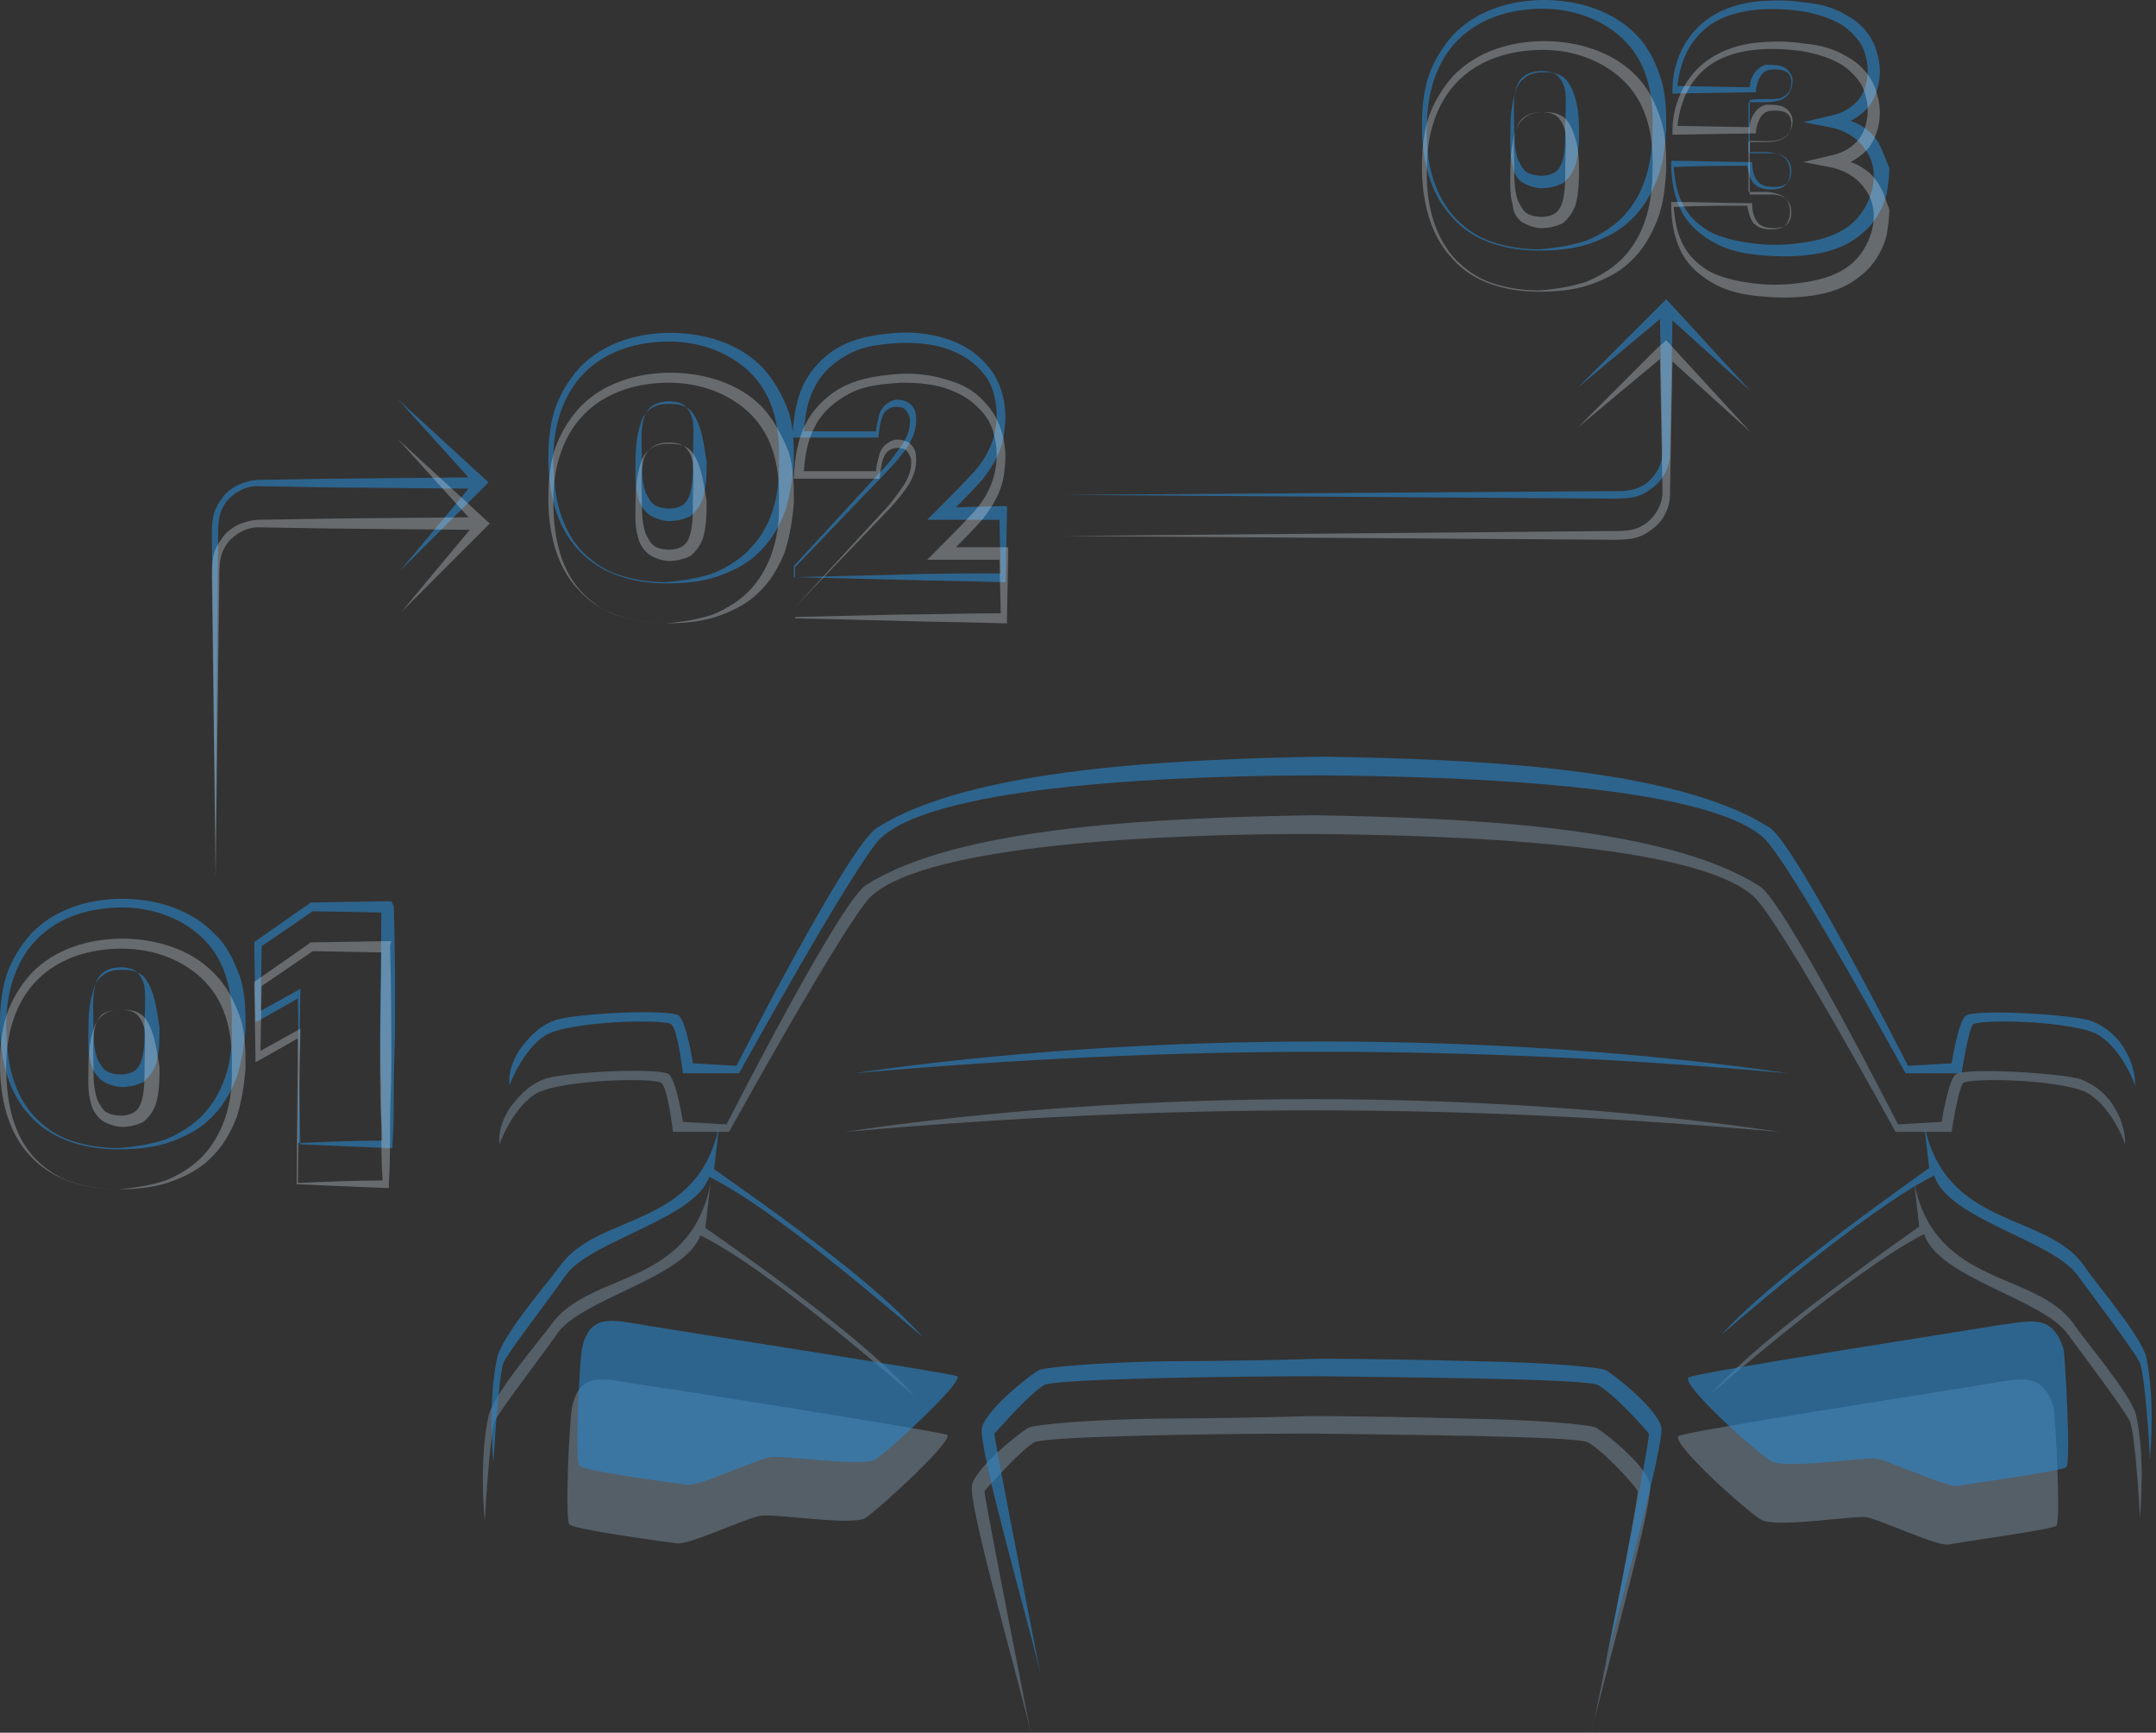 <svg width="173" height="139" viewBox="0 0 173 139" fill="none" xmlns="http://www.w3.org/2000/svg">
<rect x="0" y="0" width="173" height="139" fill="#333333" stroke="none"/>
<g clip-path="url(#clip0)">
<path opacity="0.3" d="M67.8 90.8C93.9 88.5 116.9 88.5 142.8 90.8C119.4 87.3 91.1 87.3 67.8 90.8ZM159.6 111C156.7 111.5 135.3 114.8 134.7 115.2C134 115.7 140.1 121.2 141.3 121.9C142.4 122.6 148.5 121.6 149.7 121.7C150.9 121.9 155.5 124.1 156.4 123.9C157.3 123.7 164.7 122.7 165 122.4C165.4 122 164.9 113.8 164.8 113C164 110 162.1 110.6 159.6 111ZM56.2 99.1C62.1 102 73.5 112.2 73.3 111.9C71.1 109.5 67.5 106.1 56.6 98.5L57 95C55.3 103.4 47.3 101.9 44.2 106.3C43.5 107.3 39.6 111.8 39.2 113.6C38.4 117.2 38.9 122.1 38.9 122C38.9 121.8 39.3 115.1 39.7 114C40.2 113 43.6 108.6 44.7 107C46.6 104.2 55 102.5 56.2 99.1ZM58.3 90.2L54.8 90C54.8 90 54.3 86.8 53.7 86.2C53.1 85.6 44.9 86 43.6 86.6C42.3 87.1 41.5 88.1 40.9 88.9C39.8 90.6 40.1 91.8 40.1 91.8C40.1 91.6 41.2 88.9 42.9 87.8C44.7 86.6 52.7 86.4 53.1 86.9C53.6 87.4 54 90.8 54 90.8H58.5C58.5 90.8 67.9 73.8 69.9 71.9C74.6 67.6 94.3 66.9 105.3 66.9C116.3 67 135.9 67.6 140.7 71.9C142.8 73.8 152.1 90.8 152.1 90.8H156.6C156.6 90.8 157.1 87.5 157.5 86.9C158 86.4 166 86.6 167.7 87.8C169.5 89 170.5 91.6 170.5 91.8C170.5 91.9 170.7 90.6 169.7 88.9C169.2 88 168.3 87.1 167 86.6C165.7 86.1 157.6 85.6 156.9 86.2C156.3 86.8 155.8 90 155.8 90L152.3 90.2C152.3 90.2 143.2 72.3 141.2 71.1C133.6 66.2 117.1 65.6 105.4 65.4C93.5 65.6 77 66.2 69.5 71C67.4 72.3 58.3 90.2 58.3 90.2ZM171.8 121.8V121.7C171.8 121.8 171.8 121.8 171.8 121.8ZM50.9 111C48.4 110.6 46.5 110 45.9 112.9C45.7 113.8 45.3 122 45.7 122.3C46.1 122.7 53.4 123.7 54.3 123.8C55.2 124 59.8 121.8 61 121.6C62.2 121.4 68.2 122.4 69.4 121.8C70.5 121.1 76.6 115.5 76 115.1C75.2 114.8 53.8 111.4 50.9 111ZM128 114.5C127.5 114.3 123.7 113.9 117.7 113.8C114 113.7 108.8 113.6 105.3 113.6C101.8 113.7 96.6 113.8 92.9 113.8C86.9 113.9 83.1 114.3 82.6 114.5C82.1 114.7 78.4 117.6 78 119.1C77.6 120.6 82.1 136 82.7 139C82.8 139.4 78.9 119.8 79 119.6C79.2 119.4 81.8 116.4 83 115.7C84 115.2 98.2 115 105.2 115C112.2 115.1 126.4 115.2 127.4 115.7C128.7 116.4 131.3 119.3 131.4 119.6C131.6 119.8 127.7 139.4 127.7 139C128.3 136.1 132.7 120.6 132.4 119.1C132.2 117.6 128.5 114.7 128 114.5ZM171.4 113.5C170.9 111.7 167 107.2 166.4 106.2C163.3 101.9 155.3 103.3 153.6 94.9L154 98.4C143.1 106.1 139.5 109.4 137.3 111.8C137.1 112 148.6 101.9 154.4 99C155.5 102.5 163.9 104.2 165.9 107C167 108.5 170.4 113 170.9 114C171.3 114.9 171.7 120.9 171.7 121.8C171.8 120.9 172.1 116.6 171.4 113.5Z" fill="#A3C7E2"/>
<path d="M68.5 86.1C94.6 83.8 117.6 83.8 143.5 86.1C120.2 82.7 91.8 82.7 68.5 86.1ZM128.8 109.9C128.3 109.7 124.5 109.3 118.5 109.2C114.8 109.1 109.6 109 106.1 109C102.6 109.1 97.4 109.2 93.7 109.2C87.7 109.3 83.9 109.7 83.4 109.9C82.9 110.1 79.2 113 78.8 114.5C78.4 116 82.9 131.4 83.5 134.4C83.6 134.8 79.7 115.2 79.8 115C80 114.8 82.6 111.8 83.8 111.1C84.8 110.6 99 110.4 106 110.4C113 110.5 127.2 110.6 128.2 111.1C129.5 111.8 132.1 114.7 132.3 115C132.5 115.2 128.6 134.8 128.6 134.4C129.2 131.5 133.6 116 133.3 114.5C133 113 129.3 110.1 128.8 109.9ZM59.1 85.5L55.6 85.3C55.6 85.3 55.1 82.1 54.5 81.5C53.9 80.9 45.7 81.3 44.4 81.9C43.1 82.4 42.3 83.4 41.7 84.2C40.6 85.9 40.9 87.1 40.9 87.1C40.9 86.9 42 84.2 43.7 83.1C45.5 81.9 53.5 81.7 53.9 82.2C54.4 82.7 54.8 86.1 54.8 86.1H59.3C59.3 86.1 68.7 69.1 70.7 67.2C75.4 62.9 95.1 62.2 106.1 62.2C117.1 62.3 136.7 62.9 141.5 67.2C143.6 69.1 152.9 86.1 152.9 86.1H157.4C157.4 86.1 157.9 82.8 158.3 82.2C158.8 81.7 166.8 81.9 168.5 83.1C170.3 84.3 171.3 86.9 171.3 87.1C171.3 87.2 171.5 85.9 170.5 84.2C170 83.3 169.1 82.4 167.8 81.9C166.5 81.4 158.4 80.9 157.7 81.5C157.1 82.1 156.6 85.3 156.6 85.3L153.1 85.5C153.1 85.5 144 67.6 142 66.4C134.4 61.5 117.9 60.9 106.2 60.7C94.4 60.9 77.9 61.6 70.4 66.4C68.2 67.6 59.1 85.5 59.1 85.5ZM172.2 108.8C171.7 107 167.8 102.5 167.2 101.5C164.1 97.2 156.1 98.6 154.4 90.2L154.8 93.7C144 101.4 140.3 104.7 138.1 107.1C137.9 107.3 149.4 97.2 155.2 94.3C156.3 97.8 164.7 99.5 166.7 102.3C167.8 103.8 171.2 108.3 171.7 109.3C172.1 110.2 172.5 116.1 172.5 117.1C172.6 116.2 172.9 112 172.2 108.8ZM172.5 117.2V117.1C172.5 117.2 172.5 117.2 172.5 117.2ZM160.4 106.3C157.5 106.8 136.1 110.1 135.5 110.5C134.8 111 140.9 116.5 142.1 117.2C143.2 117.9 149.3 116.9 150.5 117C151.7 117.2 156.3 119.4 157.2 119.2C158.1 119 165.5 118 165.8 117.7C166.2 117.3 165.7 109.1 165.6 108.3C164.7 105.3 162.9 106 160.4 106.3ZM56.9 94.4C62.8 97.3 74.2 107.5 74 107.2C71.8 104.8 68.2 101.4 57.3 93.8L57.7 90.3C56 98.7 48 97.2 44.9 101.6C44.2 102.6 40.3 107.1 39.9 108.9C39.1 112.5 39.6 117.4 39.6 117.3C39.6 117.1 40 110.4 40.4 109.3C40.9 108.3 44.3 103.9 45.4 102.3C47.4 99.5 55.8 97.8 56.9 94.4ZM51.7 106.3C49.2 105.9 47.3 105.3 46.7 108.2C46.5 109.1 46.1 117.3 46.5 117.6C46.9 118 54.2 119 55.1 119.1C56 119.3 60.6 117.1 61.8 116.9C63 116.7 69 117.7 70.2 117.1C71.3 116.4 77.4 110.8 76.8 110.4C76 110.1 54.6 106.8 51.7 106.3Z" fill="#2A86C9" fill-opacity="0.6"/>
<path d="M17.2 74.9C15.3 72.9 12.4 72.1 9.8 72.1C7.2 72.1 4.4 72.9 2.5 74.9C1.6 75.9 0.9 77.1 0.5 78.3C0.1 79.6 0 80.9 0 82.2C0 84.8 0.6 87.6 2.4 89.5C4.2 91.5 6.9 92.2 9.5 92.2C10.8 92.2 12.1 92.1 13.4 91.7C14.6 91.3 15.9 90.7 16.8 89.8C17.8 88.9 18.5 87.7 19 86.4C19.4 85.1 19.6 83.8 19.7 82.5C19.7 81.2 19.7 79.8 19.3 78.5C18.8 77.1 18.2 75.8 17.2 74.9ZM16.4 89.3C15.6 90.2 14.5 90.9 13.3 91.4C12.1 91.8 10.8 92 9.5 92.1C8.2 92.1 6.9 91.9 5.7 91.5C4.5 91.1 3.4 90.3 2.6 89.4C0.9 87.4 0.5 84.8 0.5 82.2C0.5 79.7 1.2 77.1 3 75.3C4.8 73.5 7.3 72.8 9.8 72.8C12.3 72.8 14.8 73.7 16.5 75.5C18.2 77.3 18.7 79.8 18.6 82.4C18.7 84.9 18.1 87.4 16.4 89.3ZM12.1 79.3C11.9 78.8 11.6 78.3 11.2 78.1C10.7 77.8 10.2 77.8 9.7 77.8C9.2 77.8 8.7 77.9 8.3 78.2C7.9 78.5 7.6 78.9 7.5 79.4C7.2 80.3 7.1 81.3 7.1 82.3C7.1 83.3 7 84.3 7.3 85.3C7.4 85.8 7.7 86.3 8.2 86.7C8.7 87 9.3 87.2 9.8 87.2C10.3 87.2 10.9 87.1 11.5 86.8C12 86.4 12.3 85.9 12.5 85.4C12.8 84.4 12.8 83.3 12.8 82.4C12.6 81.3 12.5 80.2 12.1 79.3ZM11.6 82.2C11.6 83.2 11.6 84.1 11.4 84.9C11.3 85.3 11.1 85.7 10.8 85.9C10.5 86.1 10.1 86.2 9.7 86.2C9.3 86.2 8.8 86.1 8.5 85.9C8.2 85.7 8 85.3 7.8 84.9C7.5 84 7.5 83.1 7.5 82.1C7.5 81.1 7.4 80.2 7.6 79.2C7.7 78.7 7.9 78.3 8.3 78C8.7 77.7 9.2 77.6 9.7 77.6C10.2 77.6 10.7 77.7 11 78C11.3 78.3 11.5 78.7 11.6 79.2C11.7 80.3 11.6 81.3 11.6 82.2ZM31.4 72.3H31L25 72.4H24.9L24.8 72.5L20.5 75.5L20.4 75.6V75.8L20.5 81.6V82L20.9 81.8L23.9 80.1L24.1 91.8C26.4 91.9 28.8 92 31.2 92.1H31.5V91.8C31.6 90.2 31.6 88.6 31.6 87C31.6 85.4 31.7 83.8 31.7 82.2C31.7 79 31.7 75.9 31.6 72.7L31.4 72.3ZM23.9 91.7L24.1 79.7V79.3L23.8 79.5L20.9 81.1L21 75.9L25.1 73.1L30.6 73.2C30.6 76.2 30.5 79.2 30.5 82.3C30.5 83.9 30.5 85.5 30.6 87.1C30.6 88.6 30.6 90.1 30.7 91.5C28.4 91.5 26.2 91.6 23.9 91.7ZM61.2 29.5C59.3 27.5 56.4 26.7 53.8 26.7C51.2 26.7 48.4 27.5 46.5 29.5C45.6 30.5 44.9 31.7 44.5 32.9C44.1 34.2 44 35.5 44 36.8C44 39.4 44.6 42.2 46.4 44.1C48.2 46.1 50.9 46.8 53.5 46.8C54.8 46.8 56.1 46.7 57.4 46.3C58.6 45.9 59.9 45.3 60.8 44.4C61.8 43.5 62.5 42.3 63 41C63.4 39.7 63.6 38.4 63.7 37.1C63.7 35.8 63.7 34.4 63.3 33.1C62.8 31.7 62.1 30.5 61.2 29.5ZM60.3 43.9C59.5 44.8 58.4 45.5 57.2 46C56 46.4 54.7 46.6 53.4 46.7C52.1 46.7 50.8 46.5 49.6 46.1C48.4 45.7 47.3 44.9 46.5 44C44.8 42 44.4 39.4 44.4 36.8C44.4 34.3 45.1 31.7 46.9 29.9C48.7 28.1 51.2 27.4 53.7 27.4C56.2 27.4 58.7 28.3 60.4 30.1C62.1 31.9 62.6 34.4 62.5 37C62.6 39.5 62 42.1 60.3 43.9ZM76.7 40.7C77.4 40 78.1 39.3 78.8 38.5C79.7 37.4 80.5 36 80.6 34.5C80.8 33 80.6 31.5 79.8 30.1C79 28.8 77.7 27.8 76.3 27.3C74.9 26.8 73.4 26.6 72 26.7C70.6 26.8 69.1 27 67.8 27.6C66.5 28.2 65.3 29.3 64.6 30.6C63.9 31.9 63.7 33.4 63.6 34.8V35.1H63.9H70.3H70.5V34.9C70.6 34.1 70.7 33.1 71.3 32.8C71.6 32.6 72 32.6 72.4 32.7C72.7 32.8 72.9 33.2 73 33.5C73.1 34.3 72.8 35.1 72.3 35.8C71.8 36.5 71.3 37.2 70.7 37.8L63.7 45.4V46.3L71.9 46.5C74.7 46.6 77.5 46.6 80.3 46.7H80.7V46.3L80.8 41.1V40.6H80.3L76.7 40.7ZM72.2 46.1L63.8 46.3V45.5L71 38C71.6 37.4 72.2 36.7 72.7 36C73.2 35.3 73.6 34.4 73.5 33.4C73.5 32.9 73.2 32.4 72.7 32.2C72.2 32 71.7 32 71.3 32.3C70.8 32.6 70.6 33 70.5 33.5C70.4 33.9 70.3 34.2 70.3 34.6H64.5C64.6 33.3 64.8 32.1 65.4 31C66 29.8 67.1 28.9 68.3 28.3C69.5 27.7 70.9 27.6 72.3 27.5C73.7 27.5 75.1 27.6 76.3 28.1C77.6 28.6 78.6 29.4 79.3 30.5C79.9 31.6 80.1 33 79.9 34.3C79.7 35.6 79.1 36.8 78.2 37.8C77.3 38.8 76.3 39.8 75.3 40.8L74.4 41.7H75.7H80.2L80.3 46C77.4 46 74.8 46 72.2 46.1ZM56 33.9C55.8 33.4 55.5 32.9 55.1 32.7C54.6 32.4 54.1 32.4 53.6 32.4C53.1 32.4 52.6 32.5 52.2 32.8C51.8 33.1 51.5 33.5 51.4 34C51.1 34.9 51 35.9 51 36.9C51 37.9 50.9 38.9 51.2 39.9C51.3 40.4 51.6 40.9 52.1 41.3C52.6 41.6 53.2 41.8 53.7 41.8C54.2 41.8 54.8 41.7 55.4 41.4C55.9 41 56.2 40.5 56.4 40C56.7 39 56.7 37.9 56.7 37C56.5 35.9 56.4 34.8 56 33.9ZM55.6 36.8C55.6 37.8 55.6 38.7 55.4 39.5C55.3 39.9 55.1 40.3 54.8 40.5C54.5 40.7 54.1 40.8 53.7 40.8C53.3 40.8 52.8 40.7 52.5 40.5C52.2 40.3 52 39.9 51.8 39.5C51.5 38.6 51.5 37.7 51.5 36.7C51.5 35.7 51.4 34.8 51.6 33.8C51.7 33.3 51.9 32.9 52.3 32.6C52.7 32.3 53.2 32.2 53.7 32.2C54.2 32.2 54.7 32.3 55 32.6C55.3 32.9 55.5 33.3 55.6 33.8C55.7 34.9 55.6 35.9 55.6 36.8ZM150.7 11.4C150.2 10.6 149.4 10 148.5 9.7C149.2 9.3 149.9 8.8 150.3 8C150.9 6.8 151 5.5 150.6 4.2C150.3 3 149.4 1.9 148.3 1.3C147.2 0.6 146 0.3 144.8 0.2C143.6 0 142.4 0 141.2 0.1C140 0.2 138.8 0.5 137.7 1.1C136.6 1.7 135.7 2.6 135.1 3.7C134.5 4.8 134.2 6 134.2 7.2V7.5H134.5L140.7 7.4H140.9V7.2C141 6.5 141.3 5.7 142 5.6C142.7 5.5 143.6 5.6 143.7 6.3C143.8 6.6 143.7 7 143.6 7.3C143.4 7.6 143.1 7.8 142.8 7.9C142 8 141.2 7.9 140.5 8H140.4V8.1V12.2V12.3H140.5H142.1C142.6 12.3 143.2 12.4 143.5 12.9C143.8 13.3 143.8 14 143.6 14.4C143.4 14.9 142.8 15 142.3 15C141.8 15 141.3 14.9 141 14.5C140.7 14.1 140.6 13.6 140.6 13.1V13H140.5C138.4 13 136.3 12.9 134.3 12.9H134.1V13.1C134.1 14.4 134.3 15.7 134.9 16.9C135.5 18.1 136.6 19 137.8 19.6C139 20.2 140.3 20.4 141.6 20.5C142.9 20.6 144.2 20.6 145.5 20.4C146.8 20.2 148.1 19.8 149.2 18.9C150.3 18.1 151.1 16.8 151.4 15.5C151.5 14.8 151.6 14.2 151.6 13.5C151.3 12.8 151.1 12.1 150.7 11.4ZM150.2 15.3C149.9 16.4 149.3 17.4 148.4 18.1C147.5 18.8 146.3 19.2 145.1 19.4C143.9 19.6 142.7 19.7 141.4 19.6C140.2 19.5 139 19.3 137.9 18.9C136.8 18.5 135.8 17.7 135.2 16.7C134.6 15.7 134.4 14.6 134.3 13.4C136.3 13.3 138.3 13.3 140.2 13.3C140.3 13.8 140.4 14.3 140.7 14.7C141.1 15.1 141.6 15.2 142.1 15.2C142.6 15.2 143.3 15.1 143.5 14.5C143.7 14 143.7 13.4 143.4 12.9C143.1 12.4 142.5 12.3 141.9 12.2H140.3V8.2H141.4C141.8 8.2 142.2 8.2 142.6 8.1C143 8 143.4 7.8 143.6 7.4C143.8 7 143.9 6.6 143.8 6.2C143.7 5.8 143.3 5.4 142.9 5.3C142.5 5.2 142.1 5.2 141.7 5.2C141.3 5.3 140.9 5.6 140.7 6C140.5 6.3 140.4 6.7 140.4 7L134.6 6.9C134.7 5.9 135 4.8 135.5 3.9C136.1 2.9 136.9 2.1 137.9 1.6C139.9 0.6 142.4 0.6 144.6 0.9C145.7 1.1 146.8 1.4 147.8 2C148.7 2.6 149.5 3.5 149.7 4.5C150 5.5 149.9 6.7 149.4 7.6C148.9 8.5 147.9 9.1 146.8 9.3L144.7 9.8L146.8 10.2C147.9 10.4 149 11 149.6 11.9C150.4 12.9 150.5 14.1 150.2 15.3ZM122.1 14.6C122.6 14.9 123.2 15.1 123.7 15.1C124.2 15.1 124.8 15 125.4 14.7C125.9 14.3 126.2 13.8 126.4 13.3C126.7 12.3 126.7 11.2 126.7 10.3C126.7 9.3 126.6 8.3 126.2 7.3C126 6.8 125.7 6.3 125.3 6.1C124.8 5.8 124.3 5.8 123.8 5.8C123.3 5.8 122.8 5.9 122.4 6.2C122 6.5 121.7 6.9 121.6 7.4C121.3 8.3 121.2 9.3 121.2 10.3C121.2 11.3 121.1 12.3 121.4 13.3C121.4 13.7 121.6 14.2 122.1 14.6ZM121.6 7.3C121.7 6.8 121.9 6.4 122.3 6.1C122.7 5.8 123.2 5.7 123.7 5.7C124.2 5.7 124.7 5.8 125 6.1C125.3 6.4 125.5 6.8 125.6 7.3C125.7 8.2 125.6 9.2 125.6 10.1C125.6 11.1 125.6 12 125.4 12.8C125.3 13.2 125.1 13.6 124.8 13.8C124.5 14 124.1 14.1 123.7 14.1C123.3 14.1 122.8 14 122.5 13.8C122.2 13.6 122 13.2 121.8 12.8C121.5 11.9 121.5 11 121.5 10C121.5 9.2 121.4 8.3 121.6 7.3ZM123.5 20.1C124.8 20.1 126.1 20 127.4 19.6C128.6 19.2 129.9 18.6 130.8 17.7C131.8 16.8 132.5 15.6 133 14.3C133.5 13 133.6 11.7 133.7 10.4C133.7 9.1 133.7 7.7 133.3 6.4C132.9 5.1 132.3 3.8 131.3 2.8C129.4 0.8 126.5 0 123.9 0C121.3 0 118.5 0.8 116.6 2.8C115.7 3.8 115 5 114.6 6.2C114.2 7.5 114.1 8.8 114.1 10.1C114.1 12.7 114.7 15.5 116.5 17.4C118.2 19.4 120.9 20.1 123.5 20.1ZM114.5 10.1C114.5 7.6 115.2 5 117 3.2C118.8 1.4 121.3 0.7 123.8 0.7C126.3 0.7 128.8 1.6 130.5 3.4C132.2 5.2 132.7 7.7 132.6 10.3C132.6 12.8 132.1 15.3 130.4 17.2C129.6 18.1 128.5 18.8 127.3 19.3C126.1 19.7 124.8 19.9 123.5 20C122.2 20 120.9 19.8 119.7 19.4C118.5 19 117.4 18.2 116.6 17.3C114.9 15.3 114.4 12.7 114.5 10.1ZM37.6 38.3L26.7 38.4L20.6 38.5C19.5 38.6 18.4 39.1 17.8 40C17.5 40.4 17.2 40.9 17.1 41.5C17 42 17 42.5 17 43L17.3 67.2L17.5 43C17.5 42.5 17.5 42 17.6 41.5C17.7 41 17.9 40.6 18.2 40.2C18.8 39.5 19.7 39 20.6 39L26.6 39.1L37.6 39.2L32.1 45.8L38.5 39.4L39.2 38.7L31.9 32L37.6 38.3ZM133 24.7L126.6 31.1L133.2 25.6L133.3 30.9L133.4 36.3C133.4 37.2 132.9 38.1 132.2 38.7C131.8 39 131.4 39.2 130.9 39.3C130.5 39.4 130 39.4 129.4 39.4L85.3 39.7L129.4 40C129.9 40 130.4 40 131 39.9C131.5 39.8 132 39.6 132.5 39.2C133.4 38.6 134 37.5 134 36.4L134.1 31L134.2 25.7L140.5 31.4L133.7 24L133 24.7Z" fill="#2A86C9" fill-opacity="0.6"/>
<path opacity="0.3" d="M17.2 78.1C15.3 76.1 12.4 75.3 9.8 75.3C7.2 75.3 4.4 76.1 2.5 78.1C1.6 79.1 0.9 80.3 0.5 81.5C0.1 82.8 0 84.1 0 85.4C0 88 0.6 90.8 2.4 92.7C4.2 94.7 6.9 95.4 9.5 95.4C10.8 95.4 12.1 95.3 13.4 94.9C14.6 94.5 15.9 93.9 16.8 93C17.8 92.1 18.5 90.9 19 89.6C19.4 88.3 19.6 87 19.7 85.7C19.7 84.4 19.7 83 19.3 81.7C18.8 80.3 18.2 79.1 17.2 78.1ZM16.4 92.6C15.6 93.5 14.5 94.2 13.3 94.7C12.1 95.1 10.8 95.3 9.5 95.4C8.2 95.4 6.9 95.2 5.7 94.8C4.5 94.4 3.4 93.6 2.6 92.7C0.9 90.7 0.5 88.1 0.5 85.5C0.5 83 1.2 80.4 3 78.6C4.8 76.8 7.3 76.1 9.8 76.1C12.3 76.1 14.8 77 16.5 78.8C18.2 80.6 18.7 83.1 18.6 85.7C18.7 88.1 18.1 90.7 16.4 92.6ZM12.1 82.5C11.9 82 11.6 81.5 11.2 81.3C10.7 81 10.2 81 9.7 81C9.2 81 8.7 81.1 8.3 81.4C7.9 81.7 7.6 82.1 7.5 82.6C7.2 83.5 7.1 84.5 7.1 85.5C7.1 86.5 7 87.5 7.3 88.5C7.4 89 7.7 89.5 8.2 89.9C8.7 90.2 9.3 90.4 9.8 90.4C10.3 90.4 10.9 90.3 11.5 90C12 89.6 12.3 89.1 12.5 88.6C12.8 87.6 12.8 86.5 12.8 85.6C12.6 84.5 12.5 83.5 12.1 82.5ZM11.6 85.5C11.6 86.5 11.6 87.4 11.4 88.2C11.3 88.6 11.1 89 10.8 89.2C10.5 89.4 10.1 89.5 9.7 89.5C9.3 89.5 8.8 89.4 8.5 89.2C8.2 89 8 88.6 7.8 88.2C7.5 87.3 7.5 86.4 7.5 85.4C7.5 84.4 7.4 83.5 7.6 82.5C7.7 82 7.9 81.6 8.3 81.3C8.7 81.1 9.2 81 9.7 81C10.2 81 10.7 81.1 11 81.4C11.3 81.7 11.5 82.1 11.6 82.6C11.7 83.6 11.6 84.5 11.6 85.5ZM31.4 75.5H31L25 75.6H24.9L24.8 75.7L20.5 78.7L20.4 78.8V79L20.5 84.8V85.2L20.9 85L23.9 83.3L23.8 95C26.1 95.1 28.5 95.2 30.9 95.3H31.2V95C31.3 93.4 31.3 91.8 31.3 90.2C31.3 88.6 31.4 87 31.4 85.4C31.4 82.2 31.4 79.1 31.3 75.9L31.4 75.5ZM23.9 94.9L24.1 82.9V82.5L23.8 82.7L20.9 84.3L21 79.1L25.1 76.3L30.6 76.4C30.6 79.4 30.5 82.4 30.5 85.5C30.5 87.1 30.5 88.7 30.6 90.3C30.6 91.8 30.6 93.3 30.7 94.7C28.4 94.7 26.2 94.8 23.9 94.9ZM61.2 32.7C59.3 30.7 56.4 29.9 53.8 29.9C51.2 29.9 48.4 30.7 46.5 32.7C45.6 33.7 44.9 34.9 44.5 36.1C44.1 37.4 44 38.7 44 40C44 42.6 44.6 45.4 46.4 47.3C48.2 49.3 50.9 50 53.5 50C54.8 50 56.1 49.9 57.4 49.5C58.6 49.1 59.9 48.5 60.8 47.6C61.8 46.7 62.5 45.5 63 44.2C63.4 42.9 63.6 41.6 63.7 40.3C63.7 39 63.7 37.6 63.3 36.3C62.8 35 62.1 33.7 61.2 32.7ZM60.3 47.2C59.5 48.1 58.4 48.8 57.2 49.3C56 49.7 54.7 49.9 53.4 50C52.1 50 50.8 49.8 49.6 49.4C48.4 49 47.3 48.2 46.5 47.3C44.8 45.3 44.4 42.7 44.4 40.1C44.4 37.6 45.1 35 46.9 33.2C48.7 31.4 51.2 30.7 53.7 30.7C56.2 30.7 58.7 31.6 60.4 33.4C62.1 35.2 62.6 37.7 62.5 40.3C62.6 42.7 62 45.3 60.3 47.2ZM76.7 43.9C77.4 43.2 78.1 42.5 78.8 41.7C79.7 40.6 80.5 39.2 80.6 37.7C80.8 36.2 80.6 34.7 79.8 33.3C79 32 77.8 31 76.4 30.6C75 30.1 73.5 29.9 72.1 30C70.7 30.1 69.2 30.3 67.9 30.9C66.6 31.5 65.4 32.6 64.7 33.9C64 35.2 63.8 36.7 63.7 38.1V38.4H64H70.4H70.6V38.2C70.7 37.4 70.8 36.4 71.4 36.1C71.7 35.9 72.1 35.9 72.5 36C72.8 36.1 73 36.5 73.1 36.8C73.2 37.6 72.9 38.4 72.4 39.1C71.9 39.8 71.4 40.5 70.8 41.1L63.8 48.7V49.6L72 49.8C74.8 49.9 77.6 49.9 80.4 50H80.8V49.6L80.9 44.4V43.9H80.4H76.7ZM72.2 49.3L63.8 49.5V48.7L71 41.2C71.6 40.6 72.2 39.9 72.7 39.2C73.2 38.5 73.6 37.6 73.5 36.6C73.5 36.1 73.2 35.6 72.7 35.4C72.2 35.2 71.7 35.2 71.3 35.5C70.8 35.8 70.6 36.2 70.5 36.7C70.4 37.1 70.3 37.4 70.3 37.8H64.5C64.6 36.5 64.8 35.3 65.4 34.2C66 33 67.1 32.1 68.3 31.5C69.5 30.9 70.9 30.8 72.3 30.7C73.7 30.7 75.1 30.8 76.3 31.3C77.6 31.8 78.6 32.6 79.3 33.7C79.9 34.8 80.1 36.2 79.9 37.5C79.7 38.8 79.1 40 78.2 41C77.3 42 76.3 43 75.3 44L74.4 44.9H75.7H80.2L80.3 49.2C77.4 49.2 74.8 49.3 72.2 49.3ZM56 37.1C55.8 36.6 55.5 36.1 55.1 35.9C54.6 35.6 54.1 35.6 53.6 35.6C53.1 35.6 52.6 35.7 52.2 36C51.8 36.3 51.5 36.7 51.4 37.2C51.1 38.1 51 39.1 51 40.1C51 41.1 50.9 42.1 51.2 43.1C51.3 43.6 51.6 44.1 52.1 44.5C52.6 44.8 53.2 45 53.7 45C54.2 45 54.8 44.9 55.4 44.6C55.9 44.2 56.2 43.7 56.4 43.2C56.7 42.2 56.7 41.1 56.7 40.2C56.5 39.1 56.4 38.1 56 37.1ZM55.6 40.1C55.6 41.1 55.6 42 55.4 42.8C55.3 43.2 55.1 43.6 54.8 43.8C54.5 44 54.1 44.1 53.7 44.1C53.3 44.1 52.8 44 52.5 43.8C52.2 43.6 52 43.2 51.8 42.8C51.5 41.9 51.5 41 51.5 40C51.5 39 51.4 38.1 51.6 37.1C51.7 36.6 51.9 36.2 52.3 35.9C52.7 35.6 53.2 35.5 53.7 35.5C54.2 35.5 54.7 35.6 55 35.9C55.3 36.2 55.5 36.6 55.6 37.1C55.7 38.2 55.6 39.1 55.6 40.1ZM150.7 14.7C150.2 13.9 149.4 13.3 148.5 13C149.2 12.6 149.9 12.1 150.3 11.3C150.9 10.1 151 8.8 150.6 7.5C150.3 6.3 149.4 5.2 148.3 4.6C147.2 3.9 146 3.6 144.8 3.5C143.6 3.3 142.4 3.3 141.2 3.4C140 3.5 138.8 3.8 137.7 4.4C136.6 5 135.7 5.9 135.1 7C134.5 8.1 134.2 9.3 134.2 10.5V10.8H134.5L140.7 10.7H140.9V10.5C141 9.8 141.3 9 142 8.9C142.7 8.8 143.6 8.9 143.7 9.6C143.8 9.9 143.7 10.3 143.6 10.6C143.4 10.9 143.1 11.1 142.8 11.2C142.1 11.4 141.3 11.3 140.5 11.3H140.4V11.4V15.5V15.6H140.5H142.1C142.6 15.6 143.2 15.7 143.5 16.2C143.8 16.6 143.8 17.3 143.6 17.7C143.4 18.2 142.8 18.3 142.3 18.3C141.8 18.3 141.3 18.2 141 17.8C140.7 17.4 140.6 16.9 140.6 16.4V16.3H140.5C138.4 16.3 136.3 16.2 134.3 16.2H134.1V16.4C134.1 17.7 134.3 19 134.9 20.2C135.5 21.4 136.6 22.3 137.8 22.9C139 23.5 140.3 23.7 141.6 23.8C142.9 23.9 144.2 23.9 145.5 23.7C146.8 23.5 148.1 23.1 149.2 22.2C150.3 21.4 151.1 20.1 151.4 18.8C151.5 18.1 151.6 17.5 151.6 16.8C151.3 16 151.1 15.3 150.7 14.7ZM150.2 18.5C149.9 19.6 149.3 20.6 148.4 21.3C147.5 22 146.3 22.4 145.1 22.6C143.9 22.8 142.7 22.9 141.4 22.8C140.2 22.7 139 22.5 137.9 22.1C136.8 21.7 135.8 20.9 135.2 19.9C134.6 18.9 134.4 17.8 134.3 16.6C136.3 16.5 138.3 16.5 140.2 16.5C140.3 17 140.4 17.5 140.7 17.9C141.1 18.3 141.6 18.4 142.1 18.4C142.6 18.4 143.3 18.3 143.5 17.7C143.7 17.2 143.7 16.6 143.4 16.1C143.1 15.6 142.5 15.5 141.9 15.4H140.3V11.4H141.4C141.8 11.4 142.2 11.4 142.6 11.3C143 11.2 143.4 11 143.6 10.6C143.8 10.2 143.9 9.8 143.8 9.4C143.7 9 143.3 8.6 142.9 8.5C142.5 8.4 142.1 8.4 141.7 8.4C141.3 8.5 140.9 8.8 140.7 9.2C140.5 9.5 140.4 9.9 140.4 10.2L134.6 10.1C134.7 9.1 135 8 135.5 7.1C136.1 6.1 136.9 5.3 137.9 4.8C139.9 3.8 142.4 3.8 144.6 4.1C145.7 4.3 146.8 4.6 147.8 5.2C148.7 5.8 149.5 6.7 149.7 7.7C150 8.7 149.9 9.9 149.4 10.8C148.9 11.7 147.9 12.3 146.8 12.5L144.7 13L146.8 13.4C147.9 13.6 149 14.2 149.6 15.1C150.4 16.1 150.5 17.4 150.2 18.5ZM122.1 17.8C122.6 18.1 123.2 18.3 123.7 18.3C124.2 18.3 124.8 18.2 125.4 17.9C125.9 17.5 126.2 17 126.4 16.5C126.7 15.5 126.7 14.4 126.7 13.5C126.7 12.5 126.6 11.5 126.2 10.5C126 10 125.7 9.5 125.3 9.3C124.8 9 124.3 9 123.8 9C123.3 9 122.8 9.1 122.4 9.4C122 9.7 121.7 10.1 121.6 10.6C121.3 11.5 121.2 12.5 121.2 13.5C121.2 14.5 121.1 15.5 121.4 16.5C121.4 16.9 121.6 17.4 122.1 17.8ZM121.6 10.6C121.7 10.1 121.9 9.7 122.3 9.4C122.7 9.1 123.2 9 123.7 9C124.2 9 124.7 9.1 125 9.4C125.3 9.7 125.5 10.1 125.6 10.6C125.7 11.5 125.6 12.5 125.6 13.4C125.6 14.4 125.6 15.3 125.4 16.1C125.3 16.5 125.1 16.9 124.8 17.1C124.5 17.3 124.1 17.4 123.7 17.4C123.3 17.4 122.8 17.3 122.5 17.1C122.2 16.9 122 16.5 121.8 16.1C121.5 15.2 121.5 14.3 121.5 13.3C121.5 12.5 121.4 11.5 121.6 10.6ZM123.5 23.4C124.8 23.4 126.1 23.3 127.4 22.9C128.6 22.5 129.9 21.9 130.8 21C131.8 20.1 132.5 18.9 133 17.6C133.5 16.3 133.6 15 133.7 13.7C133.7 12.4 133.7 11 133.3 9.7C132.9 8.4 132.3 7.1 131.3 6.1C129.4 4.1 126.5 3.3 123.9 3.3C121.3 3.3 118.5 4.1 116.6 6.1C115.7 7.1 115 8.3 114.6 9.5C114.2 10.8 114.1 12.1 114.1 13.4C114.1 16 114.7 18.8 116.5 20.7C118.2 22.7 120.9 23.4 123.5 23.4ZM114.5 13.4C114.5 10.9 115.2 8.3 117 6.5C118.8 4.7 121.3 4 123.8 4C126.3 4 128.8 4.9 130.5 6.7C132.2 8.5 132.7 11 132.6 13.6C132.6 16.1 132.1 18.6 130.4 20.5C129.6 21.4 128.5 22.1 127.3 22.6C126.1 23 124.8 23.2 123.5 23.3C122.2 23.3 120.9 23.1 119.7 22.7C118.5 22.3 117.4 21.5 116.6 20.6C114.9 18.6 114.4 15.9 114.5 13.4ZM37.6 41.5L26.7 41.6L20.6 41.7C19.5 41.8 18.4 42.3 17.8 43.2C17.5 43.6 17.2 44.1 17.1 44.7C17 45.2 17 45.8 17 46.3L17.3 70.5L17.6 46.3C17.6 45.8 17.6 45.3 17.7 44.8C17.8 44.3 18 43.9 18.3 43.5C18.9 42.8 19.8 42.3 20.7 42.3L26.7 42.4L37.7 42.5L32.2 49.1L38.6 42.7L39.3 42L31.9 35.2L37.6 41.5ZM133 27.9L126.6 34.3L133.2 28.8L133.3 34.1L133.4 39.5C133.4 40.4 132.9 41.3 132.2 41.9C131.8 42.2 131.4 42.4 130.9 42.5C130.5 42.6 130 42.6 129.4 42.6L85.3 43L129.4 43.3C129.9 43.3 130.4 43.3 131 43.2C131.5 43.1 132 42.9 132.5 42.5C133.4 41.9 134 40.8 134 39.7L134.1 34.3L134.2 29L140.5 34.7L133.7 27.3L133 27.9Z" fill="#E4EFF7"/>
</g>
<defs>
<clipPath id="clip0">
<rect width="172.6" height="139" fill="white"/>
</clipPath>
</defs>
</svg>
